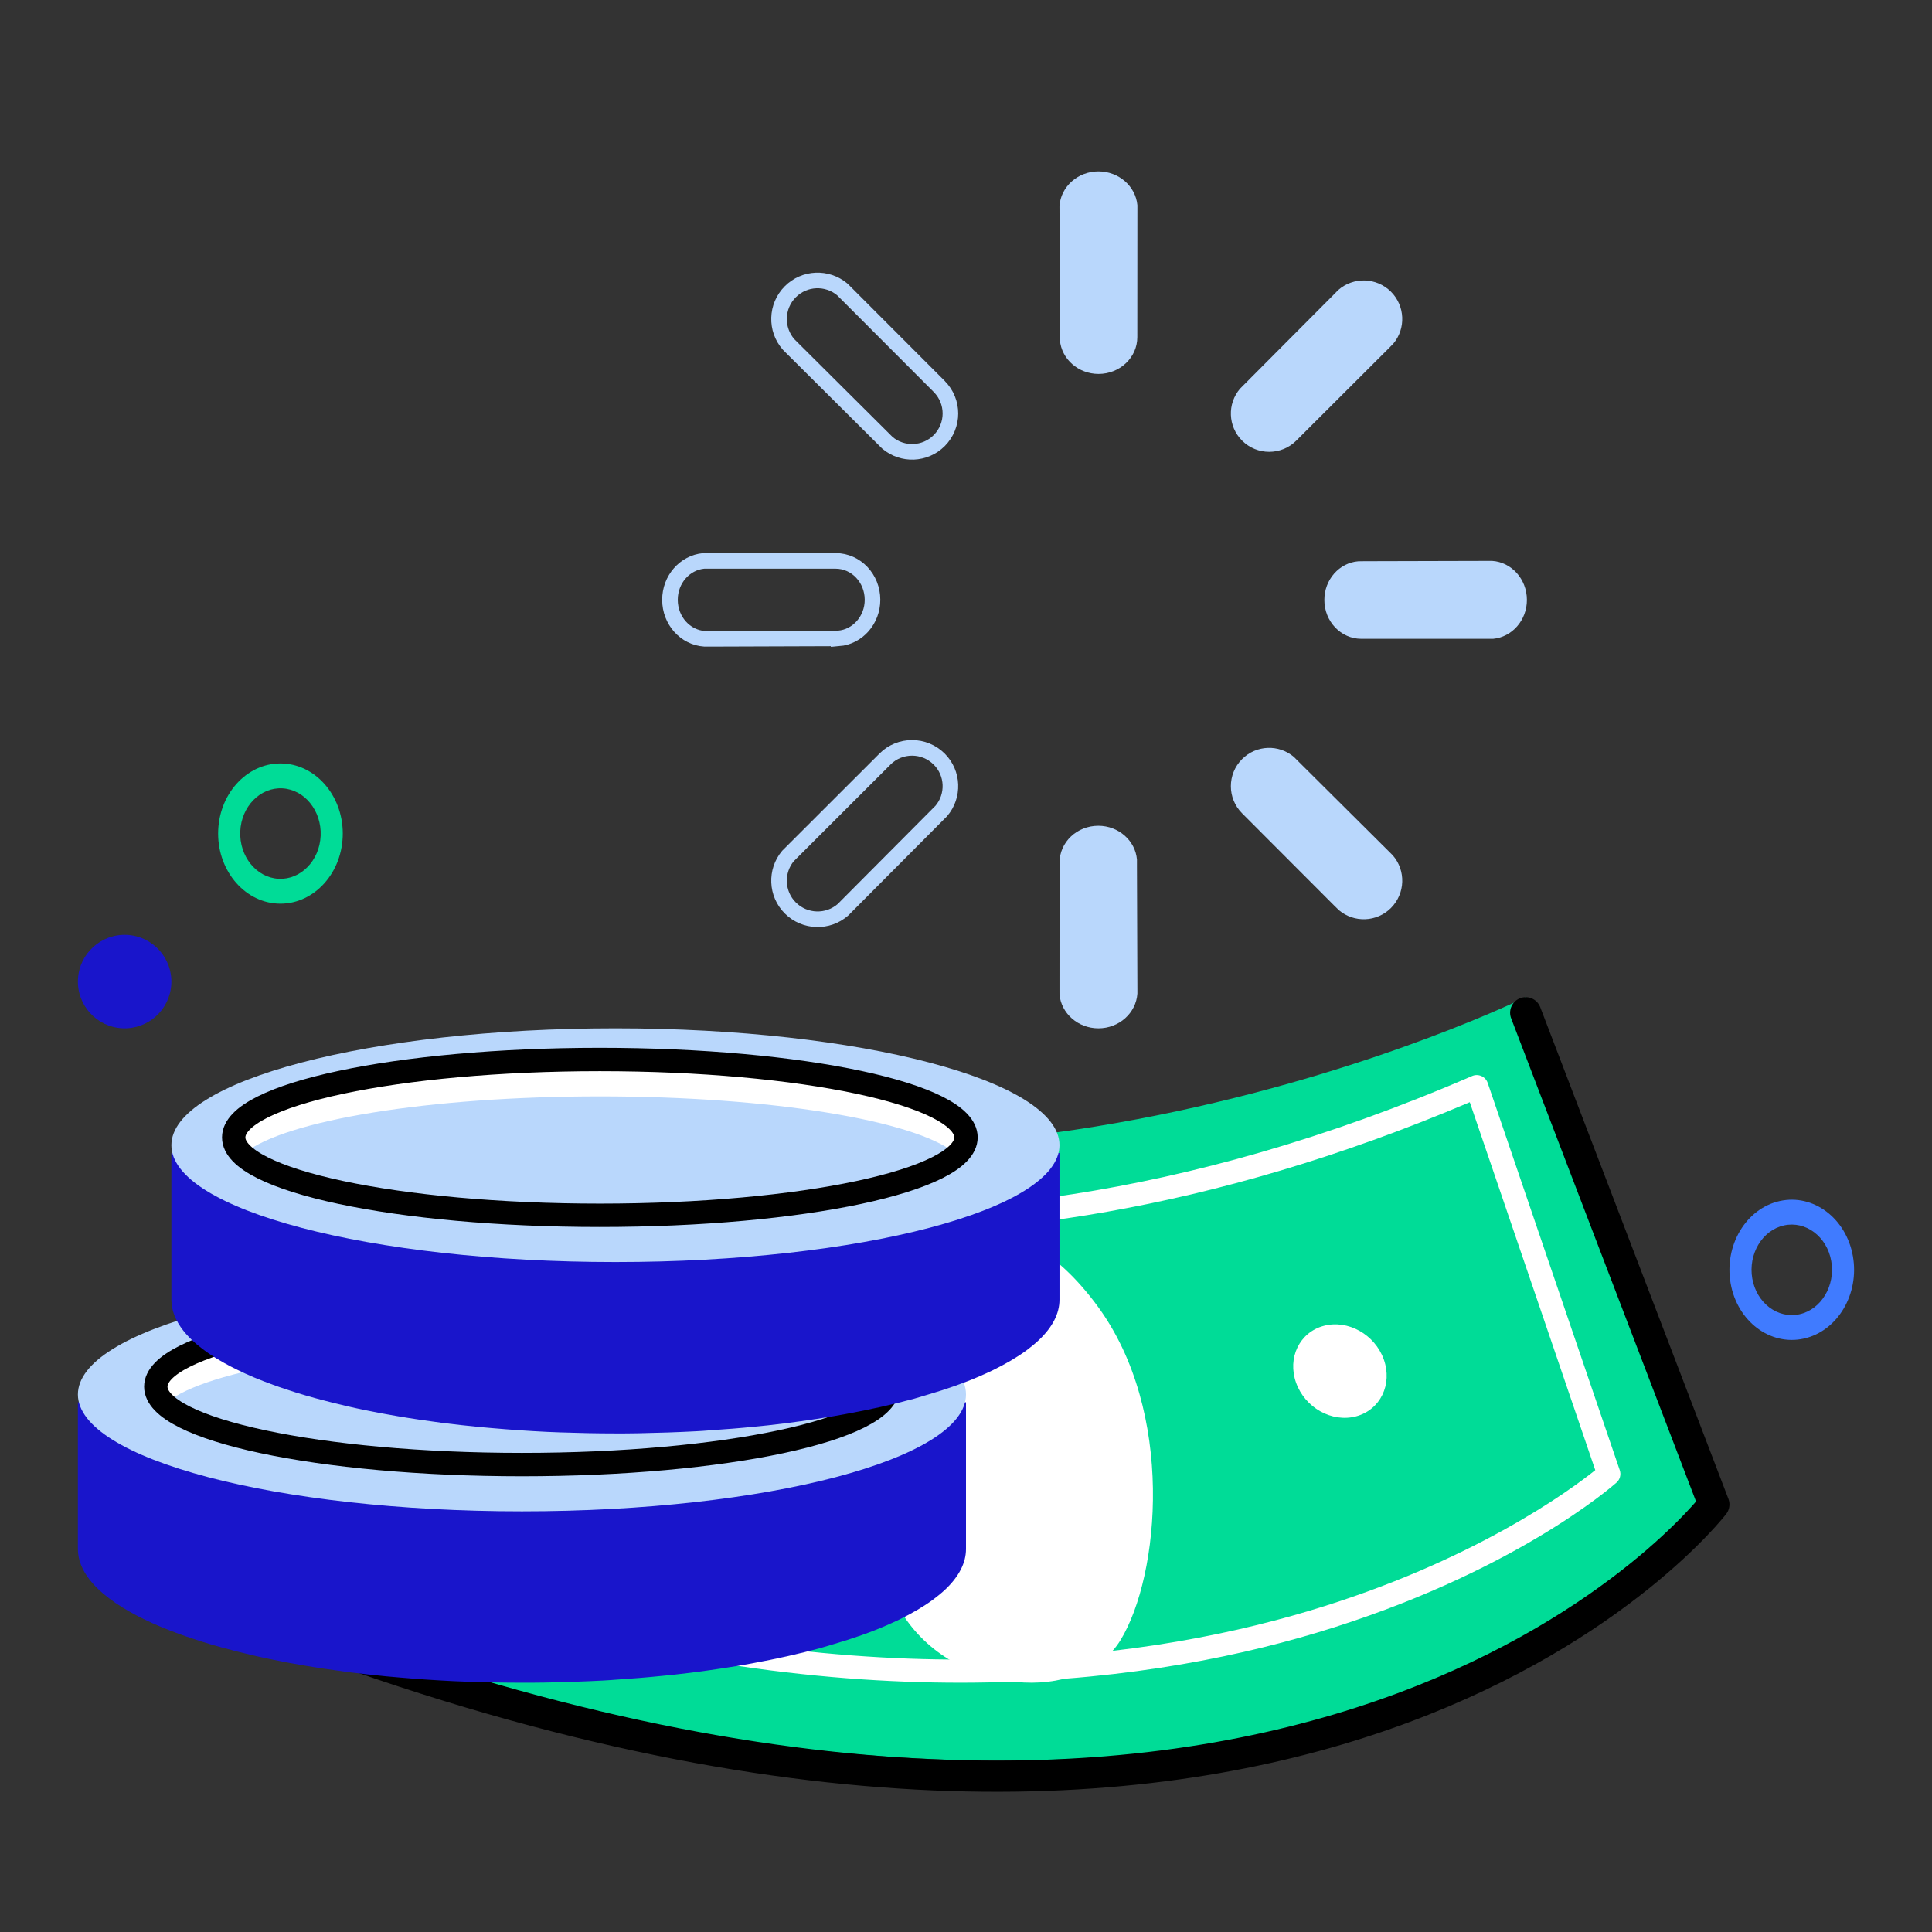 <svg width="124" height="124" viewBox="0 0 124 124" fill="none" xmlns="http://www.w3.org/2000/svg">
<rect x="0" y="0" width="124" height="124" fill="#333333" stroke="none"/>
<path fill-rule="evenodd" clip-rule="evenodd" d="M95.772 36H95.46L87.552 36.02L87.169 36.026C85.956 36.127 84.997 37.201 85 38.509C85 39.883 86.057 40.995 87.361 41H95.83C97.047 40.888 98.003 39.81 98 38.499C97.997 37.17 97.016 36.081 95.772 36Z" fill="#B9D7FC"/>
<path fill-rule="evenodd" clip-rule="evenodd" d="M83.196 28.283L83.201 28.277L89.113 22.376L89.424 22.059C90.241 21.092 90.186 19.634 89.275 18.722C88.347 17.799 86.864 17.758 85.889 18.616L85.663 18.847L79.862 24.673L79.584 24.953C78.763 25.918 78.807 27.367 79.721 28.281C80.679 29.239 82.236 29.239 83.196 28.283Z" fill="#B9D7FC"/>
<path fill-rule="evenodd" clip-rule="evenodd" d="M70.5 11C69.171 11 68.082 11.985 68 13.226L68.001 13.54L68.025 21.444V21.826C68.132 23.044 69.204 24 70.508 24C71.882 24 72.995 22.942 72.995 21.639V21.628L73 13.598V13.169C72.886 11.951 71.808 11 70.5 11Z" fill="#B9D7FC"/>
<path fill-rule="evenodd" clip-rule="evenodd" d="M60.274 24.796L54.377 18.891L54.06 18.575C53.09 17.762 51.636 17.81 50.724 18.725C49.796 19.654 49.761 21.142 50.616 22.11L50.845 22.34L56.669 28.135L56.951 28.416C57.918 29.239 59.369 29.19 60.279 28.281C61.24 27.316 61.24 25.765 60.282 24.806L60.274 24.796Z" stroke="#B9D7FC"/>
<path fill-rule="evenodd" clip-rule="evenodd" d="M53.826 40.974C55.043 40.874 56 39.8 56 38.492C55.997 37.113 54.942 36.005 53.639 36H45.168C43.952 36.112 42.997 37.19 43 38.498C43 39.832 43.982 40.918 45.227 41H45.538L53.446 40.973H53.826V40.974Z" stroke="#B9D7FC"/>
<path fill-rule="evenodd" clip-rule="evenodd" d="M56.803 48.714L56.796 48.724L50.888 54.626L50.575 54.938C49.761 55.91 49.812 57.365 50.725 58.276C51.656 59.202 53.136 59.241 54.11 58.386L54.339 58.154L60.137 52.328L60.416 52.048C61.237 51.082 61.193 49.628 60.28 48.72C59.316 47.761 57.764 47.761 56.803 48.714Z" stroke="#B9D7FC"/>
<path fill-rule="evenodd" clip-rule="evenodd" d="M72.972 55.173C72.871 53.958 71.796 53 70.492 53C69.116 53 68.004 54.058 68.004 55.361V55.371L68 63.403L68.001 63.832C68.115 65.045 69.19 66 70.5 66C71.83 66 72.915 65.014 73 63.773V63.46L72.972 55.555V55.173Z" fill="#B9D7FC"/>
<path fill-rule="evenodd" clip-rule="evenodd" d="M89.155 54.661L83.329 48.866L83.05 48.585C82.084 47.762 80.631 47.807 79.72 48.721C78.761 49.681 78.76 51.236 79.718 52.197L79.727 52.207L85.622 58.112L85.939 58.421C86.912 59.24 88.364 59.189 89.276 58.276C90.204 57.343 90.239 55.862 89.386 54.891L89.155 54.661Z" fill="#B9D7FC"/>
<path fill-rule="evenodd" clip-rule="evenodd" d="M97.922 64C97.922 64 61.649 81.916 27.645 68.815L23 105.652C23 105.652 80.254 127.515 110 95.816L97.922 64Z" fill="#00DC97"/>
<path d="M97.922 65L110 96.559C110 96.559 85.748 128.133 23 106.316" stroke="black" stroke-width="2" stroke-linecap="round" stroke-linejoin="round"/>
<path fill-rule="evenodd" clip-rule="evenodd" d="M57.468 81.869C60.175 78.444 65.398 77.006 70.418 83.797C75.439 90.59 74.44 101.13 71.919 105.264C69.397 109.397 61.194 108.873 57.877 103.517C54.559 98.16 51.325 89.64 57.468 81.869Z" fill="white"/>
<path fill-rule="evenodd" clip-rule="evenodd" d="M94.334 70.741C60.52 85.104 37.368 77.132 32.479 75.094L29.549 101.219C54.201 109.076 72.735 106.755 83.972 103.403C94.579 100.24 100.847 95.591 102.388 94.356L94.334 70.741ZM28.005 101.656L31.114 73.921C31.142 73.678 31.287 73.465 31.501 73.349C31.715 73.234 31.971 73.228 32.191 73.343C32.434 73.466 56.667 85.413 94.484 69.061C94.674 68.978 94.887 68.98 95.08 69.063C95.27 69.147 95.416 69.306 95.483 69.503L103.96 94.361C104.057 94.644 103.974 94.958 103.75 95.156C103.482 95.394 97.036 101.038 84.484 104.801C72.944 108.259 53.866 110.659 28.515 102.445C28.506 102.443 28.499 102.441 28.492 102.439C28.169 102.322 27.966 101.999 28.005 101.656Z" fill="white"/>
<path fill-rule="evenodd" clip-rule="evenodd" d="M39 90.02C39.016 91.677 40.372 93.011 42.03 93C43.686 92.989 45.016 91.636 45 89.98C44.984 88.323 43.628 86.988 41.971 87C40.314 87.011 38.984 88.364 39 90.02Z" fill="white"/>
<path fill-rule="evenodd" clip-rule="evenodd" d="M83.187 88.753C83.762 90.356 85.487 91.319 87.041 90.903C88.594 90.488 89.388 88.851 88.813 87.247C88.237 85.644 86.512 84.681 84.96 85.096C83.406 85.512 82.613 87.149 83.187 88.753Z" fill="white"/>
<path fill-rule="evenodd" clip-rule="evenodd" d="M20.58 53.641C20.649 52.041 19.548 50.677 18.125 50.598C16.703 50.521 15.49 51.759 15.421 53.359C15.351 54.959 16.453 56.324 17.874 56.402C19.297 56.48 20.511 55.241 20.58 53.641ZM14.005 53.282C14.112 50.802 15.991 48.885 18.194 49.005C20.397 49.126 22.102 51.24 21.995 53.718C21.888 56.197 20.008 58.115 17.806 57.995C15.603 57.874 13.898 55.76 14.005 53.282Z" fill="#00DC97"/>
<path fill-rule="evenodd" clip-rule="evenodd" d="M114.5 78.65C113.103 78.96 112.191 80.491 112.466 82.063C112.742 83.634 114.103 84.661 115.5 84.351C116.897 84.041 117.809 82.51 117.534 80.939C117.258 79.367 115.897 78.341 114.5 78.65ZM115.774 85.914C113.61 86.395 111.503 84.805 111.076 82.371C110.649 79.937 112.062 77.566 114.226 77.086C116.39 76.605 118.498 78.195 118.924 80.63C119.351 83.064 117.938 85.435 115.774 85.914Z" fill="#407BFF"/>
<path fill-rule="evenodd" clip-rule="evenodd" d="M7.854 65.996C6.2 65.916 4.923 64.509 5.004 62.854C5.084 61.2 6.491 59.924 8.146 60.004C9.8 60.085 11.076 61.491 10.996 63.146C10.915 64.8 9.509 66.077 7.854 65.996Z" fill="#1915CB"/>
<path fill-rule="evenodd" clip-rule="evenodd" d="M62 90V99.419C62 100.316 61.543 101.18 60.694 101.995C60.451 102.225 60.171 102.455 59.862 102.685C59.264 103.121 58.547 103.541 57.725 103.944C57.458 104.068 57.182 104.199 56.894 104.323C55.892 104.759 54.755 105.161 53.506 105.524C53.236 105.606 52.961 105.689 52.68 105.77C51.307 106.141 49.821 106.478 48.225 106.766C47.954 106.815 47.674 106.865 47.394 106.914C46.087 107.128 44.719 107.326 43.295 107.481C43.018 107.506 42.743 107.539 42.468 107.564C41.517 107.663 40.549 107.737 39.555 107.803C39.282 107.827 39.005 107.843 38.726 107.86C37.485 107.925 36.217 107.967 34.924 107.991C34.649 107.991 34.374 108 34.094 108H33.5C32.293 108 31.106 107.975 29.937 107.934C29.658 107.925 29.382 107.909 29.107 107.901C27.914 107.843 26.746 107.762 25.605 107.663C25.325 107.638 25.045 107.613 24.769 107.589C23.981 107.514 23.211 107.424 22.457 107.333C22.177 107.292 21.9 107.259 21.625 107.217C20.666 107.087 19.73 106.939 18.832 106.774C18.552 106.725 18.276 106.675 18.005 106.617C17.222 106.47 16.471 106.305 15.744 106.124C15.465 106.059 15.19 105.992 14.919 105.918C14.016 105.689 13.166 105.441 12.362 105.169C12.078 105.08 11.803 104.981 11.532 104.882C10.685 104.577 9.912 104.257 9.218 103.911C8.923 103.771 8.648 103.624 8.383 103.476C7.688 103.089 7.096 102.685 6.606 102.266C6.277 101.986 5.997 101.698 5.77 101.411C5.267 100.769 5 100.102 5 99.419V90H62Z" fill="#1915CB"/>
<path fill-rule="evenodd" clip-rule="evenodd" d="M62 89.5C62 93.642 49.24 97 33.5 97C17.759 97 5 93.642 5 89.5C5 85.358 17.759 82 33.5 82C49.24 82 62 85.358 62 89.5Z" fill="#B9D7FC"/>
<path fill-rule="evenodd" clip-rule="evenodd" d="M10.717 90C13.293 87.912 22.515 86.368 33.5 86.368C44.486 86.368 53.707 87.912 56.282 90C56.749 89.622 57 89.225 57 88.816C57 86.156 46.479 84 33.5 84C20.52 84 10 86.156 10 88.816C10 89.225 10.25 89.622 10.717 90Z" fill="white"/>
<path fill-rule="evenodd" clip-rule="evenodd" d="M57 89C57 91.761 46.479 94 33.5 94C20.52 94 10 91.761 10 89C10 86.239 20.52 84 33.5 84C46.479 84 57 86.239 57 89Z" stroke="black" stroke-width="1.5" stroke-linecap="round" stroke-linejoin="round"/>
<path fill-rule="evenodd" clip-rule="evenodd" d="M68 74V83.419C68 84.316 67.544 85.18 66.694 85.994C66.451 86.224 66.171 86.455 65.862 86.685C65.263 87.121 64.546 87.54 63.725 87.943C63.458 88.068 63.182 88.199 62.894 88.322C61.892 88.759 60.755 89.161 59.506 89.524C59.236 89.605 58.961 89.688 58.68 89.77C57.307 90.14 55.821 90.477 54.225 90.766C53.954 90.815 53.674 90.865 53.394 90.913C52.087 91.128 50.719 91.325 49.295 91.481C49.018 91.506 48.743 91.539 48.468 91.564C47.517 91.662 46.549 91.736 45.555 91.802C45.282 91.827 45.005 91.843 44.726 91.859C43.485 91.925 42.217 91.966 40.924 91.991C40.649 91.991 40.374 92 40.094 92H39.5C38.293 92 37.106 91.974 35.937 91.933C35.658 91.925 35.382 91.909 35.107 91.9C33.914 91.843 32.746 91.761 31.605 91.662C31.325 91.637 31.045 91.612 30.769 91.588C29.981 91.514 29.211 91.423 28.457 91.333C28.177 91.292 27.9 91.259 27.625 91.217C26.666 91.087 25.73 90.938 24.832 90.773C24.552 90.724 24.276 90.675 24.005 90.617C23.222 90.469 22.471 90.304 21.744 90.124C21.465 90.058 21.189 89.992 20.919 89.918C20.016 89.688 19.166 89.442 18.362 89.169C18.078 89.08 17.803 88.98 17.532 88.882C16.685 88.577 15.912 88.256 15.218 87.91C14.924 87.771 14.648 87.623 14.383 87.475C13.688 87.088 13.096 86.685 12.606 86.265C12.277 85.986 11.997 85.697 11.77 85.41C11.267 84.768 11 84.102 11 83.419V74H68Z" fill="#1915CB"/>
<path fill-rule="evenodd" clip-rule="evenodd" d="M68 73.5C68 77.642 55.24 81 39.5 81C23.759 81 11 77.642 11 73.5C11 69.358 23.759 66 39.5 66C55.24 66 68 69.358 68 73.5Z" fill="#B9D7FC"/>
<path fill-rule="evenodd" clip-rule="evenodd" d="M15.717 74C18.293 71.912 27.515 70.368 38.5 70.368C49.486 70.368 58.707 71.912 61.283 74C61.749 73.622 62 73.225 62 72.817C62 70.156 51.479 68 38.5 68C25.521 68 15 70.156 15 72.817C15 73.225 15.25 73.622 15.717 74Z" fill="white"/>
<path fill-rule="evenodd" clip-rule="evenodd" d="M62 73.001C62 75.761 51.479 78 38.5 78C25.521 78 15 75.761 15 73.001C15 70.239 25.521 68 38.5 68C51.479 68 62 70.239 62 73.001Z" stroke="black" stroke-width="1.5" stroke-linecap="round" stroke-linejoin="round"/>
</svg>
